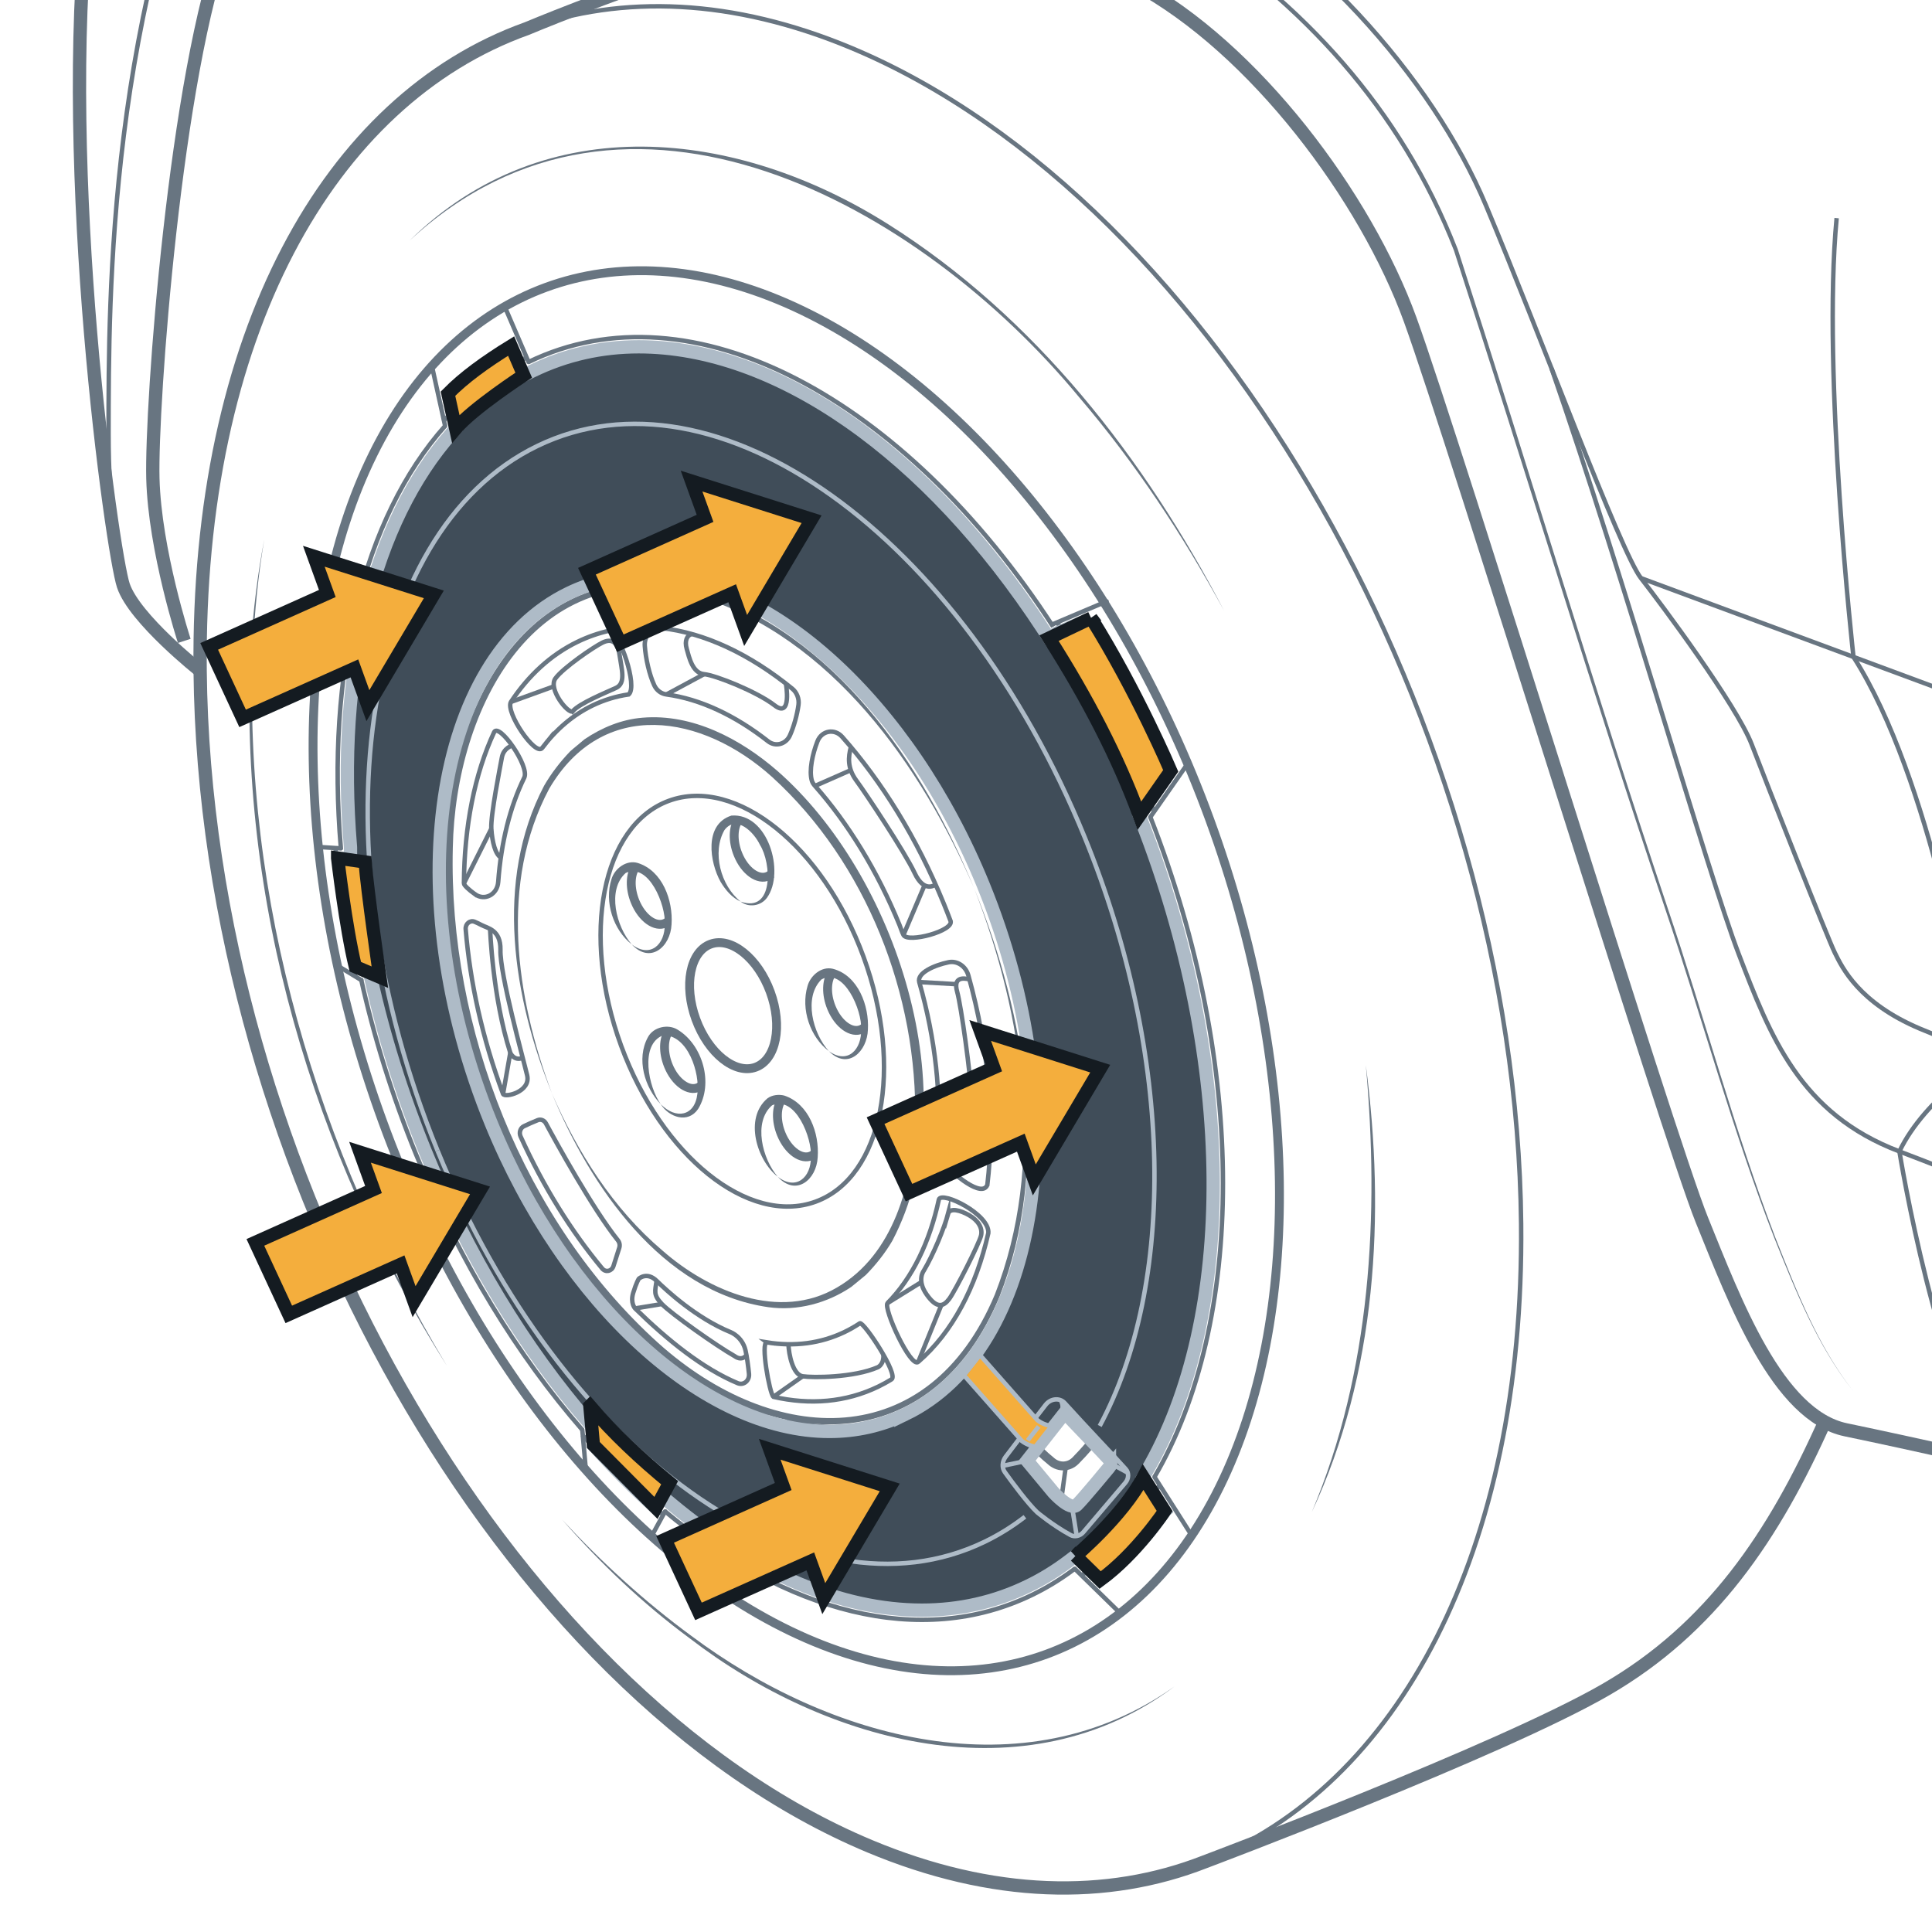 <?xml version="1.0" encoding="UTF-8"?><svg xmlns="http://www.w3.org/2000/svg" width="218" height="218" viewBox="0 0 218 218"><g id="uuid-c1e942d1-747c-41d4-aa1f-9802a1e7e5ee"><path d="m205.99,160.227c-5.833,13.124-12.916,23.54-24.79,30.415-11.874,6.875-45.262,19.439-45.262,19.439-11.027,4.319-23.952,4.038-37.812-1.763C56.965,191.092,23.144,131.708,22.583,75.68c-.379-37.821,14.496-64.445,36.864-72.455,0,0,34.839-14.655,50.901-13.613" style="fill:none; stroke:#687581; stroke-miterlimit:10; stroke-width:1.5px;"/><path d="m46.206,27.158c15.317-15.069,36.987-12.614,54.013-1.858,16.559,10.446,28.959,26.422,37.909,43.63-4.647-8.547-10.036-16.702-16.35-24.094C103.874,23.149,70.681,4.463,46.206,27.158h0Z" style="fill:#687581; stroke-width:0px;"/><path d="m50.442,154.14c-15.182-24.02-23.63-52.695-22.137-81.186.263-4.062.756-8.108,1.513-12.103-.677,4.009-1.088,8.059-1.269,12.116-1.219,28.447,7.265,56.904,21.893,81.173h0Z" style="fill:#687581; stroke-width:0px;"/><path d="m132.563,190.266c-16.824,12.63-39.318,6.46-54.749-5.411-5.274-3.896-10.052-8.433-14.365-13.362,4.445,4.793,9.288,9.232,14.562,13.095,15.531,11.611,37.529,17.796,54.552,5.679h0Z" style="fill:#687581; stroke-width:0px;"/><path d="m154.114,120.183c2.22,16.9,1.22,34.821-6.096,50.436,6.677-15.853,7.633-33.476,6.096-50.436h0Z" style="fill:#687581; stroke-width:0px;"/><path d="m59.447,3.225c10.768-3.856,23.273-3.399,36.648,2.199,41.16,17.226,74.982,76.611,75.543,132.639.372,37.161-13.982,63.512-35.7,72.019" style="fill:none; stroke:#687581; stroke-miterlimit:10; stroke-width:.5px;"/><path d="m22.583,75.68s-7.416-5.864-8.666-9.614c-1.25-3.75-7.291-46.77-3.958-76.507,0,0-3.958-20.988-3.75-27.237" style="fill:none; stroke:#687581; stroke-miterlimit:10; stroke-width:1.5px;"/><path d="m20.792,72.315s-3.333-10.208-3.542-18.332c-.208-8.124,2.5-45.622,8.333-61.038,5.833-15.416,11.869-24.374,29.267-21.249,17.398,3.125,47.746,12.499,73.194,26.457,13.574,7.291,26.073,24.145,31.073,37.905,5,13.759,29.165,92.355,32.915,101.596,3.75,9.241,8.541,22.078,16.249,23.68,7.708,1.602,19.664,4.31,19.664,4.31,0,0,20.75,5.977,37.833,13.925" style="fill:none; stroke:#687581; stroke-miterlimit:10; stroke-width:1.5px;"/><path d="m15.63,68.93s-3.379-3.923-3.379-19.955S12.251,1.081,26-28.923c4.166-9.172,11.452-17.088,28.85-13.547,17.398,3.542,41.563,8.958,75.519,26.457,17.291,8.958,31.248,24.79,37.29,39.164,6.041,14.374,15.207,39.164,17.499,42.081,2.292,2.917,10.833,14.409,12.499,18.766s8.541,21.805,9.374,23.497,2.708,5.651,9.583,8.567,59.796,23.124,68.538,27.082" style="fill:none; stroke:#687581; stroke-miterlimit:10; stroke-width:.5px;"/><path d="m175.068,41.563c8.215,23.669,17.589,56.881,21.131,66.107,3.542,9.226,6.875,17.988,18.124,22.253,11.249,4.264,51.455,20.564,51.455,20.564" style="fill:none; stroke:#687581; stroke-miterlimit:10; stroke-width:.5px;"/><path d="m224.68,119.281s-7.441,4.502-10.358,10.641c0,0,4.375,27.09,11.249,34.947" style="fill:none; stroke:#687581; stroke-miterlimit:10; stroke-width:.5px;"/><line x1="185.158" y1="65.232" x2="254.737" y2="91.033" style="fill:none; stroke:#687581; stroke-miterlimit:10; stroke-width:.5px;"/><path d="m226.983,120.183l-4.744-5.379s-4.326-26.995-13.1-40.679c0,0-3.566-32.016-1.899-49.515" style="fill:none; stroke:#687581; stroke-miterlimit:10; stroke-width:.5px;"/><path d="m21.852-18.715c6.426-19.136,20.497-23.855,38.909-17.841,9.431,2.531,18.803,5.281,28.097,8.28,31.037,9.656,63.072,23.992,75.626,56.381,7.883,24.359,15.56,50.073,23.709,74.421,4.096,12.127,7.553,25.152,12.126,37.109,2.388,6.018,4.771,12.2,8.796,17.342-4.058-5.118-6.484-11.294-8.91-17.298-4.658-11.923-8.177-24.935-12.288-37.062-8.203-24.342-15.927-50.002-23.859-74.346C151.421-3.98,119.731-18.247,88.756-27.96c-9.281-3.018-18.644-5.786-28.064-8.337-18.302-6.005-32.276-1.536-38.84,17.582h0Z" style="fill:#687581; stroke-width:0px;"/><path d="m67.952,143.137c-3.481-4.188-6.633-9.213-9.212-14.902-.197-.434-.029-.962.366-1.151.441-.21,1.024-.477,1.577-.694.343-.135.728.02.918.373,1.163,2.153,5.271,9.632,8.119,13.189.189.236.25.558.156.851l-.656,2.056c-.188.589-.879.746-1.267.278Z" style="fill:none; stroke:#687581; stroke-miterlimit:10; stroke-width:.5px;"/><path d="m53.566,104.013c-.519-.225-1.07.222-1.02.836.488,5.973,1.876,12.296,4.218,18.589.183.46,3.158-.236,2.719-2.1s-3.103-11.462-3.015-14.181c.033-2.256-1.456-2.41-2.143-2.783-.22-.12-.492-.245-.759-.361Z" style="fill:none; stroke:#687581; stroke-miterlimit:10; stroke-width:.5px;"/><path d="m117.117,133.954c.791-7.781.003-16.603-2.487-25.593-.24-.867.128-1.778.872-2.118,2.78-1.269,7.71-2.898,9.137-3.361.263-.086.544-.094.814-.021,2.713.733,4.689,1.966,5.584,2.599.34.24.588.609.699,1.037,3.183,12.253,4.118,24.231,2.962,34.809-.071.649-.465,1.185-1.017,1.402-1.017.399-2.751.962-4.443.968-.285.001-.561-.096-.806-.262-1.617-1.093-8.064-5.489-10.725-7.866-.434-.388-.652-.985-.591-1.592Z" style="fill:none; stroke:#687581; stroke-miterlimit:10; stroke-width:.5px;"/><path d="m54.779,121.946c-2.347-6.66-3.752-13.324-4.266-19.641-.051-.623-.384-1.171-.893-1.447-1.623-.879-5.169-2.773-6.093-3.034-.449-.127-.877-.029-1.236.144-.631.303-1.002,1.038-.911,1.804.887,7.554,2.663,15.405,5.368,23.262.05.144.111.278.192.404.409.645,1.807,2.562,3.65,1.975,1.132-.36,2.365-.827,3.298-1.196.827-.327,1.218-1.35.893-2.272Z" style="fill:none; stroke:#687581; stroke-miterlimit:10; stroke-width:.5px;"/><path d="m48.254,95.656l-4.508-1.891c-.181-.076-.354-.178-.499-.323-1.416-1.407-2.239-4.17-2.469-5.032-.046-.172-.067-.349-.066-.527.059-7.455,1.059-14.416,2.953-20.554" style="fill:none; stroke:#687581; stroke-miterlimit:10; stroke-width:.5px;"/><path d="m43.664,67.329c.328-1.064,1.452-1.508,2.322-.897.792.556,1.698,1.335,2.329,2.309,1.083,1.67,3.893,6.43,5.024,8.354.301.511.338,1.145.117,1.691-1.802,4.455-2.852,9.678-3.107,15.361-.052,1.169-1.104,1.925-2.097,1.508" style="fill:none; stroke:#687581; stroke-miterlimit:10; stroke-width:.5px;"/><path d="m43.664,67.329c.164-.776.931-1.419,1.761-1.276.814.173,1.37.756,1.998,1.243,1.06.874,1.946,2.614,2.714,3.731.833,1.276,1.623,2.581,2.433,3.872.441.831,1.688,2.316,1.515,3.33-.004.396-.218.865-.355,1.233-1.624,4.207-2.564,8.694-3.045,13.185-.117.659-.062,1.673-.401,2.292-.363.727-1.308,1.106-2.031.717.742.276,1.539-.179,1.793-.833.236-.541.105-1.601.15-2.211.169-4.601.93-9.193,2.602-13.511.085-.254.302-.668.302-.941.141-.638-1.016-2.114-1.339-2.773-.758-1.316-1.537-2.619-2.272-3.951-.669-1.107-1.466-2.902-2.405-3.789-.502-.483-1.05-1.129-1.708-1.334-.684-.186-1.457.293-1.712,1.017h0Z" style="fill:#687581; stroke-width:0px;"/><path d="m61.08,44.677c.263-.128.527-.25.793-.368.66-.294,1.423-.07,1.868.566.765,1.094,1.914,2.859,2.451,4.308.044.119.073.237.095.363l2.289,13.109c.154.884-.313,1.742-1.087,1.978-.925.281-1.835.636-2.724,1.068-3.616,1.752-6.589,4.604-8.88,8.279" style="fill:none; stroke:#687581; stroke-linecap:round; stroke-linejoin:round; stroke-width:.5px;"/><path d="m61.08,44.677c1.373-.918,2.323-.743,3.209.665.946,1.345,2.019,2.774,2.388,4.407.825,4.009,1.565,8.053,2.258,12.086.054.407.197.898.152,1.338-.033,1.035-.915,1.894-1.906,2.054-4.669,1.467-8.476,4.758-11.296,8.751,2.345-4.383,6.244-8.031,10.998-9.65.248-.116.718-.179.89-.422.505-.546.327-1.153.188-1.902-.714-4.029-1.389-8.084-1.971-12.136-.279-1.585-1.24-2.929-2.012-4.318-.716-1.415-1.519-1.549-2.898-.875h0Z" style="fill:#687581; stroke-width:0px;"/><path d="m55.884,73.978l-6.994-9.647c-.144-.199-.253-.436-.311-.681-.672-2.834-.73-4.795-.71-5.668.007-.325.098-.637.258-.906,3.281-5.534,7.62-9.816,12.953-12.4" style="fill:none; stroke:#687581; stroke-linecap:round; stroke-linejoin:round; stroke-width:.5px;"/><path d="m91.184,70.906c-5.667-4.37-11.649-6.878-17.329-7.082-.698-.025-1.318-.518-1.527-1.263-.764-2.724-2.549-9.224-3.205-12.796-.04-.216-.04-.427-.006-.643.16-1.006.689-4.103,1.423-6.032.235-.619.764-1.038,1.373-1.057,7.649-.242,15.763,2.59,23.555,7.935.376.258.642.674.737,1.151.27,1.36.793,4.315.747,6.618-.003.149-.022.284-.057.426-.301,1.238-1.9,7.716-3.382,11.976-.358,1.029-1.498,1.407-2.328.766Z" style="fill:none; stroke:#687581; stroke-miterlimit:10; stroke-width:.5px;"/><path d="m126.116,90.023c-5.215-12.255-12.093-22.695-19.734-30.679-.444-.464-1.085-.608-1.646-.381-1.991.808-3.576,2.127-4.24,2.731-.222.202-.383.468-.475.771-1.681,5.522-2.833,10.184-3.301,12.159-.148.622.032,1.28.459,1.731,5.576,5.891,10.567,13.626,14.276,22.708.088.217.176.433.262.65.306.768,1.033,1.209,1.765,1.051,2.043-.441,6.182-1.46,9.447-3.063.279-.137.507-.361.669-.647.535-.947,1.798-3.297,2.589-5.684.144-.434.112-.923-.069-1.348Z" style="fill:none; stroke:#687581; stroke-miterlimit:10; stroke-width:.5px;"/><path d="m107.957,155.683c3.558-3.376,6.152-8.147,7.714-13.828.278-1.011,1.303-1.492,2.168-1.016,2.564,1.409,7.376,4.182,9.572,6.289.081.078.149.16.216.252.528.734,2.943,4.16,3.929,6.801.162.432.175.914.025,1.343-2.446,6.99-6.117,12.798-10.936,16.89-.387.329-.897.423-1.375.276-1.159-.357-3.396-1.189-5.23-2.723-.167-.14-.305-.315-.415-.513-.816-1.477-4.454-8.104-6.069-11.673-.33-.729-.147-1.579.4-2.098Z" style="fill:none; stroke:#687581; stroke-miterlimit:10; stroke-width:.5px;"/><path d="m110.861,177.773c-5.085,1.522-10.513,1.465-16.017.019-.238-.062-.457-.182-.65-.351-.658-.573-2.182-2.102-3.311-4.788-.06-.142-.104-.298-.13-.451l-2.022-11.925" style="fill:none; stroke:#687581; stroke-miterlimit:10; stroke-width:.5px;"/><path d="m88.731,160.277c4.95,1.306,9.813,1.031,14.207-1.098.004-.002.009-.004.013-.006.728-.353,1.59-.067,2.017.697l6.541,11.702c.125.223.203.468.231.726.084.774.256,2.538.239,3.862-.009.756-.464,1.417-1.118,1.613" style="fill:none; stroke:#687581; stroke-miterlimit:10; stroke-width:.5px;"/><path d="m88.731,160.277c4.709.943,9.633.658,13.929-1.498.635-.356,1.561-.303,2.139.167.63.467.978,1.448,1.388,2.081,1.866,3.348,3.736,6.788,5.492,10.203.431.609.368,1.667.431,2.377-.056,1.391.504,3.665-1.249,4.166,1.618-.736.815-2.765.761-4.126-.121-.648-.07-1.569-.494-2.109-1.99-3.287-3.938-6.679-5.814-10.024-.283-.434-.734-1.526-1.104-1.79-.35-.26-.739-.285-1.136-.081-4.457,2.11-9.715,2.206-14.343.633h0Z" style="fill:#687581; stroke-width:0px;"/><path d="m83.233,172.759c-4.868-2.933-9.649-6.856-14.156-11.637,0,0-1.545-1.556-1.126-4.186s3.009-7.96,3.009-7.96" style="fill:none; stroke:#687581; stroke-miterlimit:10; stroke-width:.5px;"/><path d="m70.96,148.977c4.566,4.72,9.508,8.207,14.449,10.193.574.231.993.786,1.072,1.457l1.14,9.64c.035.297.005.593-.095.869-.206.569-.642,1.557-1.355,2.212-.459.422-1.122.463-1.663.157-.426-.241-.851-.489-1.276-.745" style="fill:none; stroke:#687581; stroke-miterlimit:10; stroke-width:.5px;"/><path d="m70.96,148.977c4.308,3.892,8.993,7.405,14.375,9.623.667.217,1.251.716,1.488,1.375.156.374.167.851.218,1.233.24,2.181.51,4.575.694,6.749.018.825.442,2.755-.029,3.497-.548,1.39-1.983,3.252-3.535,1.941,0,0-.939-.635-.939-.635l1.014.505c1.52,1.05,2.482-.757,2.936-2.018.362-.645-.169-2.511-.211-3.199-.417-2.489-.632-5.227-1.069-7.712-.103-.257-.284-.478-.508-.614-5.599-2.309-10.538-6.149-14.434-10.745h0Z" style="fill:#687581; stroke-width:0px;"/><path d="m68.054,145.744s-.916,4.316-1.898,6.716c-.671,1.638-1.998,1.59-2.773,1.395-.355-.089-.671-.305-.904-.618-4.303-5.774-8.217-12.383-11.538-19.682-.049-.108-.088-.217-.118-.333-.191-.728-.733-3.319,1.011-3.996,1.246-.484,2.941-.902,4.067-1.154.703-.157,1.414.243,1.744.963,2.923,6.382,6.483,12.017,10.411,16.709" style="fill:none; stroke:#687581; stroke-miterlimit:10; stroke-width:.5px;"/><path d="m107.254,103.91c-.245-.651-.5-1.302-.765-1.951-3.019-7.393-6.998-13.779-11.458-18.813-.862-.974-2.314-.719-2.794.51-.559,1.433-.96,3.289-.631,4.434.065.228.204.419.355.591,3.711,4.209,7.022,9.535,9.538,15.696.153.374.264.768.446,1.123.484.945,5.74-.47,5.309-1.589Z" style="fill:none; stroke:#687581; stroke-miterlimit:10; stroke-width:.5px;"/><path d="m111.408,133.7c.855-7.129.183-15.304-2.141-23.636-.294-1.054-1.269-1.688-2.235-1.488-1.587.328-3.586,1.2-3.306,2.237,1.851,6.482,2.51,12.862,2.059,18.546-.047.597.121,1.193.493,1.639,1.317,1.582,4.548,4.188,5.129,2.703Z" style="fill:none; stroke:#687581; stroke-miterlimit:10; stroke-width:.5px;"/><path d="m84.513,155.013c.076.781-.611,1.338-1.276,1.06-3.924-1.637-7.908-4.844-11.579-8.439,0,0-.562-.598-.208-1.758s.628-1.585.628-1.585c0,0,.909-.842,2.008.229,1.099,1.071,4.471,4.215,8.363,5.801,0,0,1.292.496,1.663,2.017.163.668.334,1.98.401,2.675Z" style="fill:none; stroke:#687581; stroke-miterlimit:10; stroke-width:.5px;"/><path d="m53.607,100.909c1.091.778,2.506.028,2.61-1.391.324-4.44,1.319-8.464,2.948-11.792.588-1.299-2.834-6.17-3.402-5.127-2.209,4.745-3.373,10.618-3.415,17.077-.018.189.551.729,1.259,1.234Z" style="fill:none; stroke:#687581; stroke-miterlimit:10; stroke-width:.5px;"/><path d="m61.175,84.405c1.552-2.08,3.447-3.716,5.67-4.794,1.315-.637,2.688-1.051,4.098-1.254,1.052-.95-1.041-6.946-2.111-7.209-1.256.276-2.483.699-3.672,1.275-3.019,1.463-5.532,3.792-7.509,6.781-.654,1.142,2.756,6.158,3.524,5.2Z" style="fill:none; stroke:#687581; stroke-miterlimit:10; stroke-width:.5px;"/><path d="m103.612,153.668c3.849-3.322,6.518-8.399,7.908-14.531.186-2.103-5.252-4.791-5.58-3.794-1.031,4.795-2.982,8.846-5.787,11.687-.529.571,2.619,7.411,3.459,6.638Z" style="fill:none; stroke:#687581; stroke-miterlimit:10; stroke-width:.5px;"/><path d="m86.543,151.471c3.063.494,6.048.138,8.787-1.189.587-.284,1.151-.608,1.692-.968.44-.206,4.437,5.83,3.569,6.329-.481.296-.978.568-1.488.816-3.669,1.778-7.709,2.095-11.834,1.154-.435-.367-1.487-6.246-.725-6.141Z" style="fill:none; stroke:#687581; stroke-miterlimit:10; stroke-width:.5px;"/><path d="m89.399,77.709c-4.804-3.91-9.897-6.307-14.789-6.842-1.062-.116-1.938.842-1.853,2.024.103,1.425.505,3.219,1.066,4.432.27.584.789.956,1.371,1.035,3.8.514,7.732,2.353,11.472,5.284.842.66,2.012.342,2.465-.663.462-1.025.82-2.358.967-3.437.095-.698-.179-1.41-.699-1.833Z" style="fill:none; stroke:#687581; stroke-miterlimit:10; stroke-width:.5px;"/><path d="m62.28,123.381c2.898,6.663,6.9,13.008,12.474,17.73,5.21,4.583,13.233,7.998,19.716,4.15,6.369-3.721,8.471-11.689,8.785-18.647.346-14.286-5.509-29.275-16.142-38.949-7.887-7.099-19.095-8.981-25.145,1.334-5.631,10.583-3.773,23.542.311,34.381-4.369-10.806-6.526-23.941-.889-34.713.792-1.385,1.841-2.739,2.948-3.89.343-.32,1.26-1.039,1.615-1.358,1.95-1.319,4.183-2.245,6.54-2.435,5.649-.48,11.069,2.394,15.214,5.994,13.395,11.722,21.608,36.577,12.987,53.017-.805,1.388-1.874,2.731-3,3.873-.361.31-1.265,1.03-1.635,1.341-2.718,1.84-6.088,2.745-9.354,2.291-12.023-1.711-20.132-13.677-24.426-24.12h0Z" style="fill:#687581; stroke-width:0px;"/><ellipse cx="83.759" cy="112.973" rx="14.567" ry="24.083" transform="translate(-33.727 35.672) rotate(-20.103)" style="fill:none; stroke:#687581; stroke-miterlimit:10; stroke-width:.5px;"/><ellipse cx="82.722" cy="113.475" rx="4.473" ry="7.394" transform="translate(-33.963 35.346) rotate(-20.103)" style="fill:none; stroke:#687581; stroke-miterlimit:10;"/><path d="m75.398,103.942c-.092.092-.207.163-.324.223-1.111.537-2.641-.553-3.41-2.435-.623-1.521-.56-3.08.063-3.913" style="fill:none; stroke:#687581; stroke-miterlimit:10;"/><path d="m71.285,106.563c2.077,1.583,3.767.036,3.725-2.297.139-2.09-1.786-6.972-4.406-5.765-2.148,1.921-1.055,6.083.681,8.062-2.074-1.623-3.125-4.784-2.281-7.381.351-1.176,1.672-2.182,2.948-1.81,2.813.876,4.008,4.243,3.823,6.938-.117,2.529-2.404,4.504-4.49,2.252h0Z" style="fill:#687581; stroke-width:0px;"/><path d="m87.011,98.626c-.092.092-.207.163-.324.223-1.111.537-2.641-.553-3.41-2.435-.623-1.521-.56-3.08.063-3.913" style="fill:none; stroke:#687581; stroke-miterlimit:10;"/><path d="m83.578,101.733c3.769,1.325,3.47-4.358,2.176-6.395-.674-1.442-2.667-3.427-4-1.689-1.442,2.494-.432,6.308,1.823,8.084-.979-.428-1.708-1.3-2.262-2.217-1.243-2.214-1.902-6.492,1.215-7.489,4.095-.329,6.095,6.362,4.018,9.265-.678.945-2.075,1.153-2.97.442h0Z" style="fill:#687581; stroke-width:0px;"/><path d="m97.551,115.91c-.092.092-.207.163-.324.223-1.111.537-2.641-.553-3.41-2.435-.623-1.521-.56-3.08.063-3.913" style="fill:none; stroke:#687581; stroke-miterlimit:10;"/><path d="m93.522,118.603c2.136,1.537,3.729-.192,3.645-2.472.124-2.099-1.934-7-4.477-5.615-2.05,2.023-.969,6.119.832,8.086-2.116-1.581-3.18-4.729-2.405-7.338.32-1.172,1.558-2.259,2.857-1.95,2.883.752,4.102,4.21,3.958,6.848-.067,2.478-2.258,4.633-4.41,2.44h0Z" style="fill:#687581; stroke-width:0px;"/><path d="m91.891,130.179c-.092.092-.207.163-.324.223-1.111.537-2.641-.553-3.41-2.435-.623-1.521-.56-3.08.063-3.913" style="fill:none; stroke:#687581; stroke-miterlimit:10;"/><path d="m87.752,132.776c2.056,1.597,3.778.109,3.75-2.241.144-2.101-1.749-6.959-4.383-5.814-2.178,1.892-1.083,6.07.633,8.054-2.345-1.83-3.832-6.593-1.147-8.849.535-.387,1.273-.459,1.882-.309,2.793.921,3.978,4.266,3.78,6.966-.132,2.545-2.453,4.461-4.514,2.192h0Z" style="fill:#687581; stroke-width:0px;"/><path d="m79.153,122.466c-.092.092-.207.163-.324.223-1.111.537-2.641-.553-3.41-2.435-.623-1.521-.56-3.08.063-3.913" style="fill:none; stroke:#687581; stroke-miterlimit:10;"/><path d="m74.56,124.596c1.694,1.731,3.839,1.379,4.129-1.17.31-2.353-1.073-6.673-3.864-6.606-2.68,1.027-1.641,5.893-.265,7.776-1.812-1.837-2.805-5.129-1.441-7.581.611-1.139,2.273-1.503,3.347-.828,2.837,1.722,4.072,6.08,2.31,8.941-1.138,1.689-3.297.949-4.216-.532h0Z" style="fill:#687581; stroke-width:0px;"/><path d="m89.528,65.603c-3.483-2.105-7.027-3.52-10.506-4.156-.842-.154-1.55-.796-1.795-1.708-.609-2.266-1.699-6.562-1.912-9.007-.012-.142-.012-.27-.002-.412.037-.562.161-2.132.455-3.606.233-1.169,1.207-1.939,2.285-1.805,2.534.315,7.716,1.417,14.719,5.254.633.347,1.077,1.026,1.19,1.796.192,1.32.476,3.419.564,4.863.017.284-.018.564-.094.833l-1.877,6.642c-.397,1.403-1.846,2.02-3.027,1.306Z" style="fill:none; stroke:#687581; stroke-miterlimit:10;"/><path d="m112.076,91.974c-2.779-5.629-6.04-10.646-9.595-14.916-.547-.657-.737-1.578-.48-2.409l2.412-7.804c.157-.508.466-.936.877-1.215s.966-.653,1.484-1c.839-.561,1.927-.403,2.627.391,3.213,3.638,8.961,10.667,13.209,20.255.25.564.292,1.214.115,1.801-.269.892-.765,2.259-1.546,3.439-.248.374-.616.628-1.018.764l-5.55,1.884c-.979.332-2.036-.176-2.537-1.19Z" style="fill:none; stroke:#687581; stroke-miterlimit:10;"/><path d="m120.748,128.21c.062-5.52-.579-11.413-1.96-17.428-.274-1.194.275-2.403,1.308-2.805,1.062-.414,2.632-.949,4.809-1.514.311-.081.646-.085.961-.003.796.206,2.436.712,4.032,1.695.534.329.926.883,1.077,1.538.677,2.941,2.569,12.214,2.198,22.535-.039,1.084-.759,1.976-1.718,2.159-.79.15-1.74.285-2.549.265-.378-.009-.745-.127-1.073-.343l-6.017-3.97c-.678-.447-1.078-1.262-1.068-2.129Z" style="fill:none; stroke:#687581; stroke-miterlimit:10;"/><path d="m118.098,144.561c-1.241,3.535-2.908,6.659-4.984,9.242-.599.746-.668,1.854-.2,2.734,1.013,1.907,2.678,5.014,3.276,5.98.089.143.182.263.296.382.35.366,1.266,1.3,2.211,2.058.821.658,1.929.598,2.661-.142,1.782-1.803,5.2-5.773,7.475-11.615.271-.695.197-1.508-.168-2.165l-2.105-3.788c-.19-.343-.454-.628-.767-.83l-4.667-3.016c-1.138-.735-2.559-.178-3.029,1.162Z" style="fill:none; stroke:#687581; stroke-miterlimit:10;"/><path d="m105.049,160.091c-2.799,1.219-5.771,1.732-8.826,1.602-1.321-.056-2.369,1.16-2.196,2.62l.406,3.432c.035.292.115.571.242.831.313.641.958,1.934,1.529,2.899.335.567.857.949,1.454,1.065,1.482.288,4.811.653,10.174-.234,1.052-.174,1.807-1.201,1.765-2.387-.019-.545-.041-1.181-.064-1.885" style="fill:none; stroke:#687581; stroke-miterlimit:10;"/><path d="m68.673,62.571c-2.596.96-5.027,2.339-7.033,4.265-.332.283-.729.763-1.085,1.012-1.215.953-3.048.377-3.777-.88,0,0-.432-.562-.432-.562-.559-.762-2.046-2.638-2.59-3.371-.816-1.27-1.204-2.736-1.538-4.193-.08-.477-.209-.948-.172-1.545.141-1.563,1.462-2.667,2.369-3.838,2.07-2.347,4.527-4.383,7.298-5.856,1.324-.733,3.055.213,3.529,1.484.655,1.219,1.369,2.547,1.929,3.805,0,0-.547.307-.547.307-.768-1.133-1.544-2.42-2.227-3.611-.425-.928-1.3-1.525-2.235-1.081-3.458,1.866-6.415,4.622-8.692,7.814-.524.707-.408,1.45-.224,2.313.293,1.282.661,2.63,1.35,3.756.54.723,2.038,2.619,2.599,3.364.223.258.618.845.836,1.051.506.518,1.315.595,1.899.167,2.404-2.405,5.202-4.233,8.422-5.347,0-0.0.321.947.321.947h0Z" style="fill:#687581; stroke-width:0px;"/><path d="m73.686,151.754l-.932,2.644c-.066.186-.11.378-.13.578-.056.555-.149,1.774-.037,2.888.064.633.388,1.199.85,1.585,1.724,1.438,6.439,5.302,9.896,7.482,1.213.765,2.705.088,3.083-1.379.154-.601.291-1.339.384-2.243" style="fill:none; stroke:#687581; stroke-miterlimit:10;"/><path d="m56.711,128.134s-1.102,1.898-1.653,3.787c-.179.615-.097,1.291.195,1.862,1.171,2.289,4.527,8.682,7.455,12.655.749,1.016,2.076,1.179,2.981.382.468-.412,1.016-1.012,1.645-1.879" style="fill:none; stroke:#687581; stroke-miterlimit:10;"/><path d="m53.823,118.969l-1.188.726c-.572.349-1.259.379-1.87.09-.695-.329-1.525-.859-1.794-1.589-.442-1.201-3.192-11.169-3.861-15.463-.138-.885.187-1.766.839-2.275.363-.284.839-.571,1.445-.787" style="fill:none; stroke:#687581; stroke-miterlimit:10;"/><path d="m50.365,91.758c-1.494-.659-3.137-1.094-4.48-2.063-.55-.547-.972-1.202-1.37-1.829-.539-.889-1.29-1.947-1.127-3.093.41-4.46.924-8.928,1.971-13.295.176-1.745,2.177-3.277,3.739-1.996,0,0-.3.532-.3.532-1.877-.526-2.409,1.036-2.647,2.536-.872,4.048-1.338,8.186-1.693,12.313-.102.932.523,1.621.98,2.428.572.915,1.104,1.835,2.155,2.183,1.022.478,2.086.922,3.142,1.355l-.369.93h0Z" style="fill:#687581; stroke-width:0px;"/><path d="m78.055,71.539c-.512.13-.839.733-.568,1.676s.642,2.734,1.957,2.855c1.315.122,5.969,1.984,7.956,3.519,1.987,1.535,1.283-2.451,1.283-2.451" style="fill:none; stroke:#687581; stroke-miterlimit:10; stroke-width:.5px;"/><path d="m96.013,84.286c-.303,1.134-.42,2.391.624,3.804s5.468,8.068,6.569,10.421c1.101,2.353,2.361,1.288,2.361,1.288" style="fill:none; stroke:#687581; stroke-miterlimit:10; stroke-width:.5px;"/><path d="m109.388,110.505c-.722-.167-1.849-.267-1.387,1.394s1.527,9.375,1.601,11.764c0,0,.065,2.414,2.159,3.347" style="fill:none; stroke:#687581; stroke-miterlimit:10; stroke-width:.5px;"/><path d="m106.982,136.946c-.422,1.59-1.658,4.612-2.744,6.431,0,0-.832,1.048.318,2.685,1.149,1.637,1.89,1.386,2.554.498s3.418-6.307,3.596-7.175-.372-1.702-1.368-2.27-2.15-.86-2.356-.167Z" style="fill:none; stroke:#687581; stroke-miterlimit:10; stroke-width:.5px;"/><path d="m88.966,151.681c.033,1.122.493,3.44,1.602,3.613,1.109.173,5.755.17,8.482-1.019,0,0,.692-.291.634-1.409" style="fill:none; stroke:#687581; stroke-miterlimit:10; stroke-width:.5px;"/><path d="m74.085,144.52c-.158,1.173-.404,1.558.597,2.62s6.161,4.728,8.238,5.897c0,0,.756.619,1.344-.163" style="fill:none; stroke:#687581; stroke-miterlimit:10; stroke-width:.5px;"/><path d="m55.302,104.818s.261,7.673,2.277,13.97c0,0,.399.982,1.404.581" style="fill:none; stroke:#687581; stroke-miterlimit:10; stroke-width:.5px;"/><path d="m57.786,84.124s-.959.272-1.153,1.331-1.288,6.55-1.194,8.048.45,2.895,1.074,3.254" style="fill:none; stroke:#687581; stroke-miterlimit:10; stroke-width:.5px;"/><path d="m64.623,80.253c-.462.382-2.821-2.499-1.954-3.7s4.331-3.563,5.31-4.042,1.706-.167,1.933,1.411.734,3.173-.399,3.696c-1.133.522-4.142,1.746-4.889,2.636Z" style="fill:none; stroke:#687581; stroke-miterlimit:10; stroke-width:.5px;"/><line x1="96.708" y1="75.521" x2="101.917" y2="75.751" style="fill:none; stroke:#687581; stroke-miterlimit:10; stroke-width:.5px;"/><line x1="113.568" y1="93.211" x2="112.561" y2="100.647" style="fill:none; stroke:#687581; stroke-miterlimit:10; stroke-width:.5px;"/><line x1="121.18" y1="90.516" x2="123.596" y2="97.055" style="fill:none; stroke:#687581; stroke-miterlimit:10; stroke-width:.5px;"/><line x1="119.054" y1="108.904" x2="114.675" y2="107.175" style="fill:none; stroke:#687581; stroke-miterlimit:10; stroke-width:.5px;"/><line x1="121.004" y1="129.385" x2="117.707" y2="135.546" style="fill:none; stroke:#687581; stroke-miterlimit:10; stroke-width:.5px;"/><line x1="128.906" y1="134.651" x2="129.239" y2="143.674" style="fill:none; stroke:#687581; stroke-miterlimit:10; stroke-width:.5px;"/><line x1="120.276" y1="165.378" x2="119.271" y2="172.691" style="fill:none; stroke:#687581; stroke-miterlimit:10; stroke-width:.5px;"/><line x1="112.652" y1="155.135" x2="107.811" y2="158.333" style="fill:none; stroke:#687581; stroke-miterlimit:10; stroke-width:.5px;"/><line x1="96.648" y1="172.013" x2="94.194" y2="177.441" style="fill:none; stroke:#687581; stroke-miterlimit:10; stroke-width:.5px;"/><line x1="85.158" y1="167.17" x2="86.172" y2="173.347" style="fill:none; stroke:#687581; stroke-miterlimit:10; stroke-width:.5px;"/><line x1="72.587" y1="157.863" x2="68.376" y2="160.054" style="fill:none; stroke:#687581; stroke-miterlimit:10; stroke-width:.5px;"/><line x1="63.655" y1="147.175" x2="63.382" y2="153.855" style="fill:none; stroke:#687581; stroke-miterlimit:10; stroke-width:.5px;"/><line x1="54.984" y1="132.914" x2="50.821" y2="133.221" style="fill:none; stroke:#687581; stroke-miterlimit:10; stroke-width:.5px;"/><line x1="50.765" y1="119.785" x2="48.634" y2="125.159" style="fill:none; stroke:#687581; stroke-miterlimit:10; stroke-width:.5px;"/><line x1="45.211" y1="101.034" x2="41.645" y2="98.561" style="fill:none; stroke:#687581; stroke-miterlimit:10; stroke-width:.5px;"/><line x1="46.496" y1="89.505" x2="42.62" y2="92.965" style="fill:none; stroke:#687581; stroke-miterlimit:10; stroke-width:.5px;"/><line x1="52.586" y1="57.89" x2="47.869" y2="57.983" style="fill:none; stroke:#687581; stroke-miterlimit:10; stroke-width:.5px;"/><line x1="75.316" y1="50.732" x2="69.116" y2="49.122" style="fill:none; stroke:#687581; stroke-miterlimit:10; stroke-width:.5px;"/><line x1="77.482" y1="60.348" x2="72.776" y2="63.338" style="fill:none; stroke:#687581; stroke-miterlimit:10; stroke-width:.5px;"/><line x1="91.265" y1="65.767" x2="92.289" y2="70.89" style="fill:none; stroke:#687581; stroke-miterlimit:10; stroke-width:.5px;"/><line x1="105.291" y1="65.63" x2="100.495" y2="61.695" style="fill:none; stroke:#687581; stroke-miterlimit:10; stroke-width:.5px;"/><line x1="94.526" y1="56.822" x2="96.951" y2="57.737" style="fill:none; stroke:#687581; stroke-miterlimit:10; stroke-width:.5px;"/><line x1="58.232" y1="67.59" x2="55.884" y2="73.978" style="fill:none; stroke:#687581; stroke-linecap:round; stroke-linejoin:round; stroke-width:.5px;"/><line x1="109.095" y1="171.525" x2="111.552" y2="177.312" style="fill:none; stroke:#687581; stroke-miterlimit:10; stroke-width:.5px;"/><line x1="128.956" y1="151.863" x2="131.581" y2="155.525" style="fill:none; stroke:#687581; stroke-miterlimit:10; stroke-width:.5px;"/><line x1="132.767" y1="133.484" x2="134.699" y2="141.304" style="fill:none; stroke:#687581; stroke-miterlimit:10; stroke-width:.5px;"/><line x1="129.897" y1="108.155" x2="131.037" y2="105.459" style="fill:none; stroke:#687581; stroke-miterlimit:10; stroke-width:.5px;"/><line x1="124.904" y1="106.463" x2="124.64" y2="102.881" style="fill:none; stroke:#687581; stroke-miterlimit:10; stroke-width:.5px;"/><line x1="108.346" y1="64.223" x2="106.382" y2="59.345" style="fill:none; stroke:#687581; stroke-miterlimit:10; stroke-width:.5px;"/><line x1="122.611" y1="85.275" x2="126.116" y2="90.023" style="fill:none; stroke:#687581; stroke-miterlimit:10; stroke-width:.5px;"/><line x1="76.475" y1="45.436" x2="71.911" y2="42.033" style="fill:none; stroke:#687581; stroke-miterlimit:10; stroke-width:.5px;"/><line x1="93.55" y1="50.885" x2="95.466" y2="49.968" style="fill:none; stroke:#687581; stroke-miterlimit:10; stroke-width:.5px;"/><line x1="62.942" y1="47.821" x2="63.184" y2="44.37" style="fill:none; stroke:#687581; stroke-miterlimit:10; stroke-width:.5px;"/><line x1="46.529" y1="70.116" x2="44.956" y2="66.167" style="fill:none; stroke:#687581; stroke-miterlimit:10; stroke-width:.5px;"/><line x1="62.496" y1="77.448" x2="57.651" y2="79.205" style="fill:none; stroke:#687581; stroke-miterlimit:10; stroke-width:.5px;"/><line x1="79.444" y1="76.071" x2="75.195" y2="78.358" style="fill:none; stroke:#687581; stroke-miterlimit:10; stroke-width:.5px;"/><line x1="96.004" y1="86.9" x2="91.961" y2="88.68" style="fill:none; stroke:#687581; stroke-miterlimit:10; stroke-width:.5px;"/><line x1="104.322" y1="99.893" x2="101.945" y2="105.499" style="fill:none; stroke:#687581; stroke-miterlimit:10; stroke-width:.5px;"/><line x1="107.861" y1="111.049" x2="103.727" y2="110.812" style="fill:none; stroke:#687581; stroke-miterlimit:10; stroke-width:.5px;"/><line x1="110.055" y1="125.342" x2="106.279" y2="130.996" style="fill:none; stroke:#687581; stroke-miterlimit:10; stroke-width:.5px;"/><line x1="106.223" y1="147.243" x2="103.612" y2="153.668" style="fill:none; stroke:#687581; stroke-miterlimit:10; stroke-width:.5px;"/><line x1="103.966" y1="144.666" x2="100.153" y2="147.03" style="fill:none; stroke:#687581; stroke-miterlimit:10; stroke-width:.5px;"/><line x1="90.568" y1="155.295" x2="87.269" y2="157.612" style="fill:none; stroke:#687581; stroke-miterlimit:10; stroke-width:.5px;"/><line x1="74.683" y1="147.141" x2="71.657" y2="147.635" style="fill:none; stroke:#687581; stroke-miterlimit:10; stroke-width:.5px;"/><line x1="57.579" y1="118.788" x2="56.764" y2="123.438" style="fill:none; stroke:#687581; stroke-miterlimit:10; stroke-width:.5px;"/><line x1="55.439" y1="93.503" x2="52.348" y2="99.675" style="fill:none; stroke:#687581; stroke-miterlimit:10; stroke-width:.5px;"/><path d="m130.251,91.689c-.217-.554-.439-1.108-.665-1.661-2.942-7.203-6.425-13.838-10.294-19.79" style="fill:none; stroke:#687581; stroke-miterlimit:10; stroke-width:.5px;"/><path d="m130.269,166.652c10.174-17.375,10.587-46.255-.479-74.49" style="fill:none; stroke:#687581; stroke-miterlimit:10; stroke-width:.5px;"/><path d="m122.046,177.773c3.546-2.678,6.335-6.021,8.779-10.195" style="fill:none; stroke:#687581; stroke-miterlimit:10; stroke-width:.5px;"/><path d="m74.981,170.489c13.701,11.448,28.883,15.578,41.471,9.478,1.703-.825,3.311-1.815,4.82-2.955" style="fill:none; stroke:#687581; stroke-miterlimit:10; stroke-width:.5px;"/><path d="m65.705,161.905c2.978,3.421,6.087,6.483,9.277,9.148" style="fill:none; stroke:#687581; stroke-miterlimit:10; stroke-width:.5px;"/><path d="m40.729,110.418c1.458,6.574,3.53,13.258,6.239,19.893,4.957,12.138,11.453,22.661,18.737,31.03" style="fill:none; stroke:#687581; stroke-miterlimit:10; stroke-width:.5px;"/><path d="m37.827,95.493c.407,4.813,1.16,9.76,2.271,14.77" style="fill:none; stroke:#687581; stroke-miterlimit:10; stroke-width:.5px;"/><path d="m50.226,48.058c-9.283,10.431-13.432,27.893-11.768,47.59" style="fill:none; stroke:#687581; stroke-miterlimit:10; stroke-width:.5px;"/><path d="m59.431,40.331c-3.564,1.727-6.708,4.171-9.415,7.213" style="fill:none; stroke:#687581; stroke-miterlimit:10; stroke-width:.5px;"/><path d="m118.832,70.71c-16.764-25.796-40.758-38.797-59.191-29.865" style="fill:none; stroke:#687581; stroke-miterlimit:10; stroke-width:.5px;"/><ellipse cx="89.847" cy="109.534" rx="49.674" ry="82.123" transform="translate(-32.174 37.555) rotate(-20.103)" style="fill:none; stroke:#687581; stroke-miterlimit:10;"/><path d="m109.941,100.286c-5.977-13.908-16.153-28.381-31.211-33.034-18.325-4.944-27.331,12.632-27.636,28.394-.511,20.351,7.988,42.158,23.182,55.896,13.066,11.733,30.457,12.487,37.979-5.478,5.742-14.679,3.268-31.385-2.315-45.778,5.822,14.338,8.631,31.181,2.851,46.001-7.605,18.427-25.576,17.878-39.061,5.885-15.658-14.05-24.068-35.661-23.467-56.561.406-16.202,9.836-34.062,28.621-28.916,15.298,4.785,25.197,19.433,31.055,33.591h0Z" style="fill:#687581; stroke-width:0px;"/><line x1="48.73" y1="41.279" x2="50.226" y2="48.058" style="fill:none; stroke:#687581; stroke-linecap:round; stroke-linejoin:bevel; stroke-width:.5px;"/><line x1="56.95" y1="34.594" x2="59.641" y2="40.845" style="fill:none; stroke:#687581; stroke-linecap:round; stroke-linejoin:bevel; stroke-width:.5px;"/><line x1="124.866" y1="67.859" x2="118.718" y2="70.464" style="fill:none; stroke:#687581; stroke-linecap:round; stroke-linejoin:bevel; stroke-width:.5px;"/><line x1="134.01" y1="86.164" x2="129.8" y2="92.19" style="fill:none; stroke:#687581; stroke-linecap:round; stroke-linejoin:bevel; stroke-width:.5px;"/><line x1="134.478" y1="173.269" x2="130.269" y2="166.652" style="fill:none; stroke:#687581; stroke-linecap:round; stroke-linejoin:bevel; stroke-width:.5px;"/><line x1="126.406" y1="182.028" x2="121.272" y2="177.011" style="fill:none; stroke:#687581; stroke-linecap:round; stroke-linejoin:bevel; stroke-width:.5px;"/><line x1="73.521" y1="173.343" x2="75.045" y2="170.542" style="fill:none; stroke:#687581; stroke-linecap:round; stroke-linejoin:bevel; stroke-width:.5px;"/><line x1="66.109" y1="165.881" x2="65.705" y2="161.341" style="fill:none; stroke:#687581; stroke-linecap:round; stroke-linejoin:bevel; stroke-width:.5px;"/><line x1="38.059" y1="108.948" x2="40.768" y2="110.592" style="fill:none; stroke:#687581; stroke-linecap:round; stroke-linejoin:bevel; stroke-width:.5px;"/><line x1="35.913" y1="95.566" x2="38.466" y2="95.73" style="fill:none; stroke:#687581; stroke-linecap:round; stroke-linejoin:bevel; stroke-width:.5px;"/><path d="m131.415,170.495l-2.424-3.816.337-.577c10.28-17.557,10.066-46.412-.546-73.513l-.214-.548,2.864-4.099c-2.686-6.4-5.785-12.35-9.194-17.782l-3.002,1.274-.868.574-.602-.922c-13.077-20.009-30.163-31.955-45.703-31.955-4.225,0-8.242.91-11.942,2.706l-1.027.499-1.42-3.285c-2.586,1.562-4.93,3.518-7.028,5.814l.775,3.508-.371.417c-8.963,10.061-13.155,27.108-11.505,46.772l.004.122v1.224l-1.162-.082c.429,4.017,1.098,8.116,1.994,12.257l.688.417h.586l.19.859c1.451,6.543,3.515,13.119,6.134,19.543,4.74,11.592,11.153,22.215,18.548,30.722l.233.269.192,2.152c2.288,2.578,4.648,4.949,7.059,7.103l.706-1.3,1.028.857c9.402,7.837,19.183,11.979,28.285,11.979,4.223,0,8.239-.909,11.94-2.703,1.607-.772,3.165-1.728,4.634-2.843l.755-.574,1.45,1.429,1.325,1.292c2.747-2.136,5.181-4.75,7.278-7.788Zm-29.257-10.917c-2.659,1.289-5.542,1.942-8.57,1.942-14.112,0-29.821-14.342-38.203-34.877-10.422-25.524-6.475-52.308,8.797-59.707,2.658-1.288,5.539-1.941,8.567-1.941,14.11,0,29.821,14.342,38.206,34.877,10.422,25.524,6.475,52.308-8.797,59.707Zm23.033,5.948s-2.973,3.607-3.695,4.3c-.722.692-2.615-1.411-2.615-1.411l-2.987-3.594,4.261-5.418c.606.671,4.551,4.758,4.971,5.247.42.489.065.876.065.876Z" style="fill:#404d59; stroke:#aebbc7; stroke-miterlimit:10; stroke-width:1.5px;"/><path d="m124.088,160.9c8.533-15.864,8.465-41.543-1.705-66.448-13.942-34.141-41.588-53.898-61.75-44.128-20.162,9.77-25.204,45.366-11.262,79.507" style="fill:none; stroke:#aebbc7; stroke-miterlimit:10; stroke-width:.5px;"/><path d="m49.372,129.832c13.942,34.141,41.588,53.898,61.75,44.128,1.606-.778,3.115-1.72,4.527-2.812" style="fill:none; stroke:#aebbc7; stroke-miterlimit:10; stroke-width:.5px;"/><path d="m117.041,163.263c-.965-.053-1.731-.663-1.731-.663l-6.371-7.223,1.801-2.293,6.309,7.153s.767.61,1.731.663l-1.738,2.363Z" style="fill:#f4ae3d; stroke-width:0px;"/><path d="m110.307,152.594l6.741,7.643s.763.643,1.731.663l-1.738,2.363" style="fill:none; stroke:#aebbc7; stroke-miterlimit:10; stroke-width:.5px;"/><path d="m108.569,154.957l6.741,7.643s.767.61,1.731.663" style="fill:none; stroke:#aebbc7; stroke-miterlimit:10; stroke-width:.5px;"/><path d="m120.156,159.403l-4.261,5.418,2.987,3.594s1.893,2.104,2.615,1.411,3.695-4.3,3.695-4.3c0,0,.355-.387-.065-.876s-4.365-4.577-4.971-5.247Z" style="fill:none; stroke:#aebbc7; stroke-miterlimit:10;"/><path d="m116.837,159.996c.416-.539.806-1.044,1.143-1.476.567-.731,1.587-.83,2.148-.215,1.14,1.247,2.892,3.155,3.743,4.047.899.936,2.326,2.501,3.156,3.414.373.41.349,1.073-.048,1.541l-4.74,5.578c-.377.441-.982.575-1.443.323-2.022-1.101-3.766-2.566-3.766-2.566-1.083-1.032-2.763-3.299-3.645-4.525-.352-.49-.319-1.199.086-1.736.412-.547.972-1.283,1.579-2.075" style="fill:none; stroke:#aebbc7; stroke-miterlimit:10; stroke-width:.5px;"/><line x1="120.954" y1="169.945" x2="121.493" y2="173.315" style="fill:none; stroke:#aebbc7; stroke-miterlimit:10; stroke-width:.5px;"/><line x1="115.895" y1="164.82" x2="113.15" y2="165.398" style="fill:none; stroke:#aebbc7; stroke-miterlimit:10; stroke-width:.5px;"/><line x1="125.331" y1="165.129" x2="127.248" y2="166.176" style="fill:none; stroke:#aebbc7; stroke-miterlimit:10; stroke-width:.5px;"/><line x1="120.156" y1="159.403" x2="119.739" y2="158.019" style="fill:none; stroke:#aebbc7; stroke-miterlimit:10; stroke-width:.5px;"/><line x1="117.198" y1="160.957" x2="115.963" y2="162.526" style="fill:none; stroke:#aebbc7; stroke-miterlimit:10; stroke-width:.5px;"/><path d="m123.12,69.739l-4.752,2.268c4.322,6.779,7.789,13.463,10.2,20.033l3.534-5.059s-3.81-8.97-8.983-17.243Z" style="fill:#f4ae3d; stroke:#141b21; stroke-miterlimit:10; stroke-width:1.5px;"/><path d="m121.362,175.563s5.284-4.45,7.63-8.884l2.424,3.816s-3.212,4.844-7.278,7.788l-2.775-2.721Z" style="fill:#f4ae3d; stroke:#141b21; stroke-miterlimit:10; stroke-width:1.5px;"/><path d="m66.561,158.643c2.65,3.101,5.697,5.96,8.995,8.664l-1.543,2.84-7.059-7.103-.393-4.401Z" style="fill:#f4ae3d; stroke:#141b21; stroke-miterlimit:10; stroke-width:1.5px;"/><path d="m38.099,96.825s.895,7.74,1.994,12.257l2.769,1.18s-1.431-9.855-1.661-12.998l-3.102-.44Z" style="fill:#f4ae3d; stroke:#141b21; stroke-miterlimit:10; stroke-width:1.5px;"/><path d="m50.548,44.423c1.784-1.812,4.178-3.564,7.125-5.373l1.42,3.285s-5.748,3.744-7.672,6.036l-.873-3.948Z" style="fill:#f4ae3d; stroke:#141b21; stroke-miterlimit:10; stroke-width:1.5px;"/></g><g id="uuid-929b058d-4154-4557-a42e-0c2ec82348a4"><polygon points="84.136 71.141 82.615 66.938 69.997 72.579 66.227 64.455 79.556 58.489 78.035 54.286 91.576 58.588 84.136 71.141" style="fill:#f4ae3d; stroke:#141b21; stroke-miterlimit:10; stroke-width:1.5px;"/><polygon points="116.706 133.135 115.185 128.931 102.567 134.572 98.797 126.448 112.127 120.482 110.605 116.279 124.146 120.582 116.706 133.135" style="fill:#f4ae3d; stroke:#141b21; stroke-miterlimit:10; stroke-width:1.5px;"/><polygon points="92.954 180.384 91.433 176.181 78.815 181.822 75.045 173.698 88.375 167.732 86.853 163.529 100.394 167.832 92.954 180.384" style="fill:#f4ae3d; stroke:#141b21; stroke-miterlimit:10; stroke-width:1.5px;"/><polygon points="46.724 146.872 45.203 142.668 32.586 148.309 28.815 140.185 42.145 134.219 40.624 130.016 54.164 134.319 46.724 146.872" style="fill:#f4ae3d; stroke:#141b21; stroke-miterlimit:10; stroke-width:1.5px;"/><polygon points="41.512 79.621 39.991 75.418 27.373 81.058 23.603 72.935 36.933 66.968 35.411 62.766 48.952 67.068 41.512 79.621" style="fill:#f4ae3d; stroke:#141b21; stroke-miterlimit:10; stroke-width:1.5px;"/></g></svg>